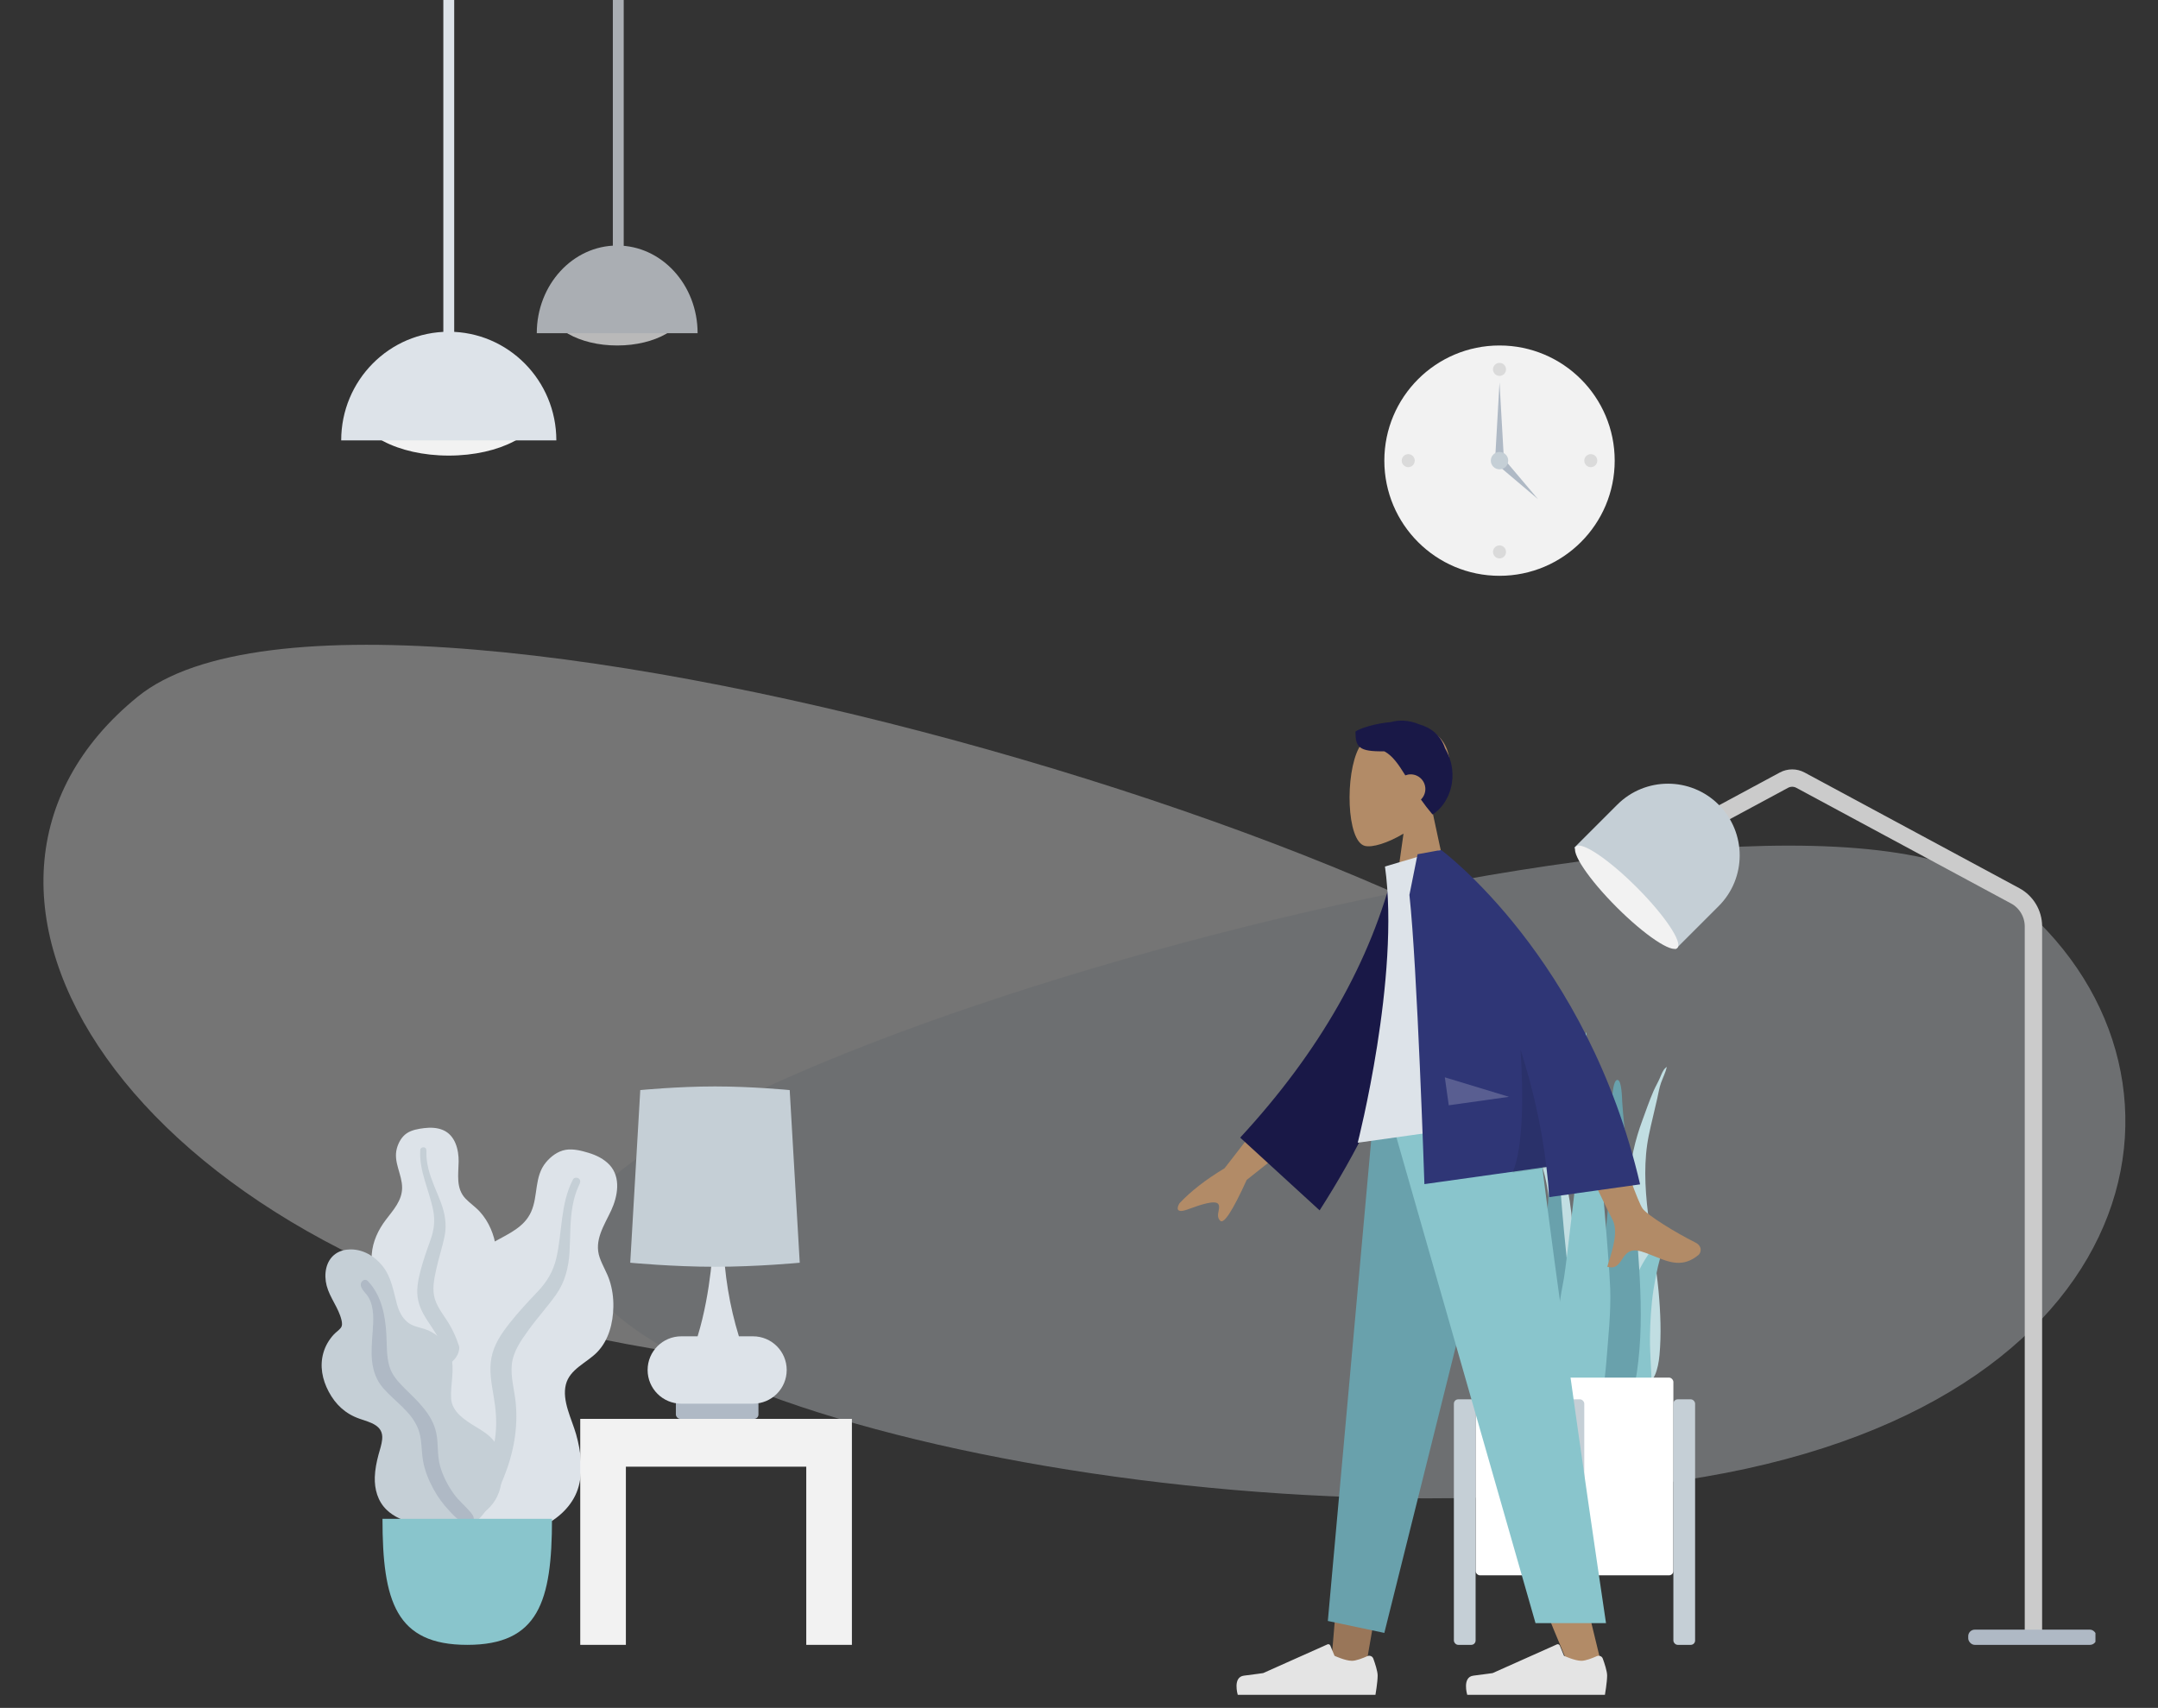 <svg xmlns="http://www.w3.org/2000/svg" width="993" height="786" fill="none" viewBox="0 0 993 786"><rect x="0" y="0" width="993" height="786" fill="#333333" stroke="none"/><g clip-path="url(#clip0)"><path fill="#F2F2F2" fill-rule="evenodd" d="M690 265C719.271 265 743 241.271 743 212C743 182.729 719.271 159 690 159C660.729 159 637 182.729 637 212C637 241.271 660.729 265 690 265Z" clip-rule="evenodd"/><path fill="#000" fill-opacity=".1" fill-rule="evenodd" d="M690 173C691.657 173 693 171.657 693 170C693 168.343 691.657 167 690 167C688.343 167 687 168.343 687 170C687 171.657 688.343 173 690 173Z" clip-rule="evenodd"/><path fill="#000" fill-opacity=".1" fill-rule="evenodd" d="M648 215C649.657 215 651 213.657 651 212C651 210.343 649.657 209 648 209C646.343 209 645 210.343 645 212C645 213.657 646.343 215 648 215Z" clip-rule="evenodd"/><path fill="#000" fill-opacity=".1" fill-rule="evenodd" d="M732 215C733.657 215 735 213.657 735 212C735 210.343 733.657 209 732 209C730.343 209 729 210.343 729 212C729 213.657 730.343 215 732 215Z" clip-rule="evenodd"/><path fill="#000" fill-opacity=".1" fill-rule="evenodd" d="M690 257C691.657 257 693 255.657 693 254C693 252.343 691.657 251 690 251C688.343 251 687 252.343 687 254C687 255.657 688.343 257 690 257Z" clip-rule="evenodd"/><path fill="#AFB9C5" fill-rule="evenodd" d="M690 176L692 211H688L690 176Z" clip-rule="evenodd"/><path fill="#AFB9C5" fill-rule="evenodd" d="M707.698 229.698L689.314 214.142L692.142 211.314L707.698 229.698Z" clip-rule="evenodd"/><path fill="#C5CFD6" fill-rule="evenodd" d="M690 216C692.209 216 694 214.209 694 212C694 209.791 692.209 208 690 208C687.791 208 686 209.791 686 212C686 214.209 687.791 216 690 216Z" clip-rule="evenodd"/><g clip-path="url(#clip1)" opacity=".346"><path fill="#F2F2F2" fill-rule="evenodd" d="M772.663 506.397C761.687 412.693 172.764 231.833 63.432 320.588C-45.899 409.343 59.209 575.914 288.328 618.568C517.447 661.223 783.64 600.102 772.663 506.397Z" clip-rule="evenodd"/><path fill="#DDE3E9" fill-rule="evenodd" d="M264.229 567.283C274.39 487.677 819.55 334.029 920.757 409.43C1021.96 484.831 996.347 643.429 784.254 679.665C572.161 715.902 254.069 646.889 264.229 567.283Z" clip-rule="evenodd"/></g><path fill="#F2F2F2" fill-rule="evenodd" d="M206.5 209.673C229.972 209.673 249 199.6 249 187.173C249 174.747 229.972 164.673 206.5 164.673C183.028 164.673 164 174.747 164 187.173C164 199.6 183.028 209.673 206.5 209.673Z" clip-rule="evenodd"/><path fill="#DDE3E9" fill-rule="evenodd" d="M256 202.673C256 175.059 233.838 152.673 206.5 152.673C179.162 152.673 157 175.059 157 202.673" clip-rule="evenodd"/><rect width="5" height="160" x="204" fill="#DDE3E9"/><g opacity=".7"><path fill="#F2F2F2" fill-rule="evenodd" d="M284 159C301.545 159 315.768 150.87 315.768 140.842C315.768 130.814 301.545 122.684 284 122.684C266.455 122.684 252.232 130.814 252.232 140.842C252.232 150.87 266.455 159 284 159Z" clip-rule="evenodd"/><path fill="#DDE3E9" fill-rule="evenodd" d="M321 153.351C321 131.066 304.435 113 284 113C263.565 113 247 131.066 247 153.351" clip-rule="evenodd"/><rect width="5" height="136" x="282" fill="#DDE3E9"/></g><g clip-path="url(#clip2)"><path stroke="#CBCBCB" stroke-width="8" d="M779.681 381.236L820.878 359.044C823.246 357.768 826.097 357.768 828.466 359.044L927.269 412.268C932.45 415.059 935.681 420.469 935.681 426.354V751"/><rect width="59" height="7" x="905.681" y="750" fill="#AFB9C5" rx="3"/><path fill="#C5CFD6" d="M744.18 370.335C757.067 357.447 777.962 357.447 790.849 370.335C803.736 383.222 803.736 404.116 790.849 417.004L771.05 436.803L724.381 390.134L744.18 370.335Z"/><path fill="#F2F2F2" fill-rule="evenodd" d="M743.909 417.527C756.796 430.414 769.301 438.804 771.84 436.265C774.378 433.727 765.989 421.222 753.101 408.335C740.214 395.447 727.709 387.058 725.171 389.596C722.632 392.135 731.022 404.64 743.909 417.527Z" clip-rule="evenodd"/></g><path fill="#DDE3E9" fill-rule="evenodd" d="M195.258 519.173C198.123 518.823 201.18 518.947 203.844 520.077C209.509 522.482 211.119 529.174 211.041 534.614C210.957 540.468 209.714 546.863 214.165 551.58C216.211 553.748 218.756 555.408 220.765 557.617C222.912 559.977 224.597 562.677 225.844 565.577C228.134 570.903 229.258 577.167 227.164 582.754C225.32 587.674 220.681 592.114 221.683 597.708C222.729 603.543 228.612 608.004 232.29 612.351C236.453 617.269 240.286 623.556 240.916 630.006C241.519 636.188 238.828 642.44 234.699 647.113C226.448 656.451 214.045 661.028 201.54 661C196.23 660.988 190.219 660.748 185.637 657.895C184.22 657.013 183.473 656.023 182.631 654.648C181.877 653.414 180.88 652.612 179.725 651.739C177.19 649.822 175.359 647.239 174.19 644.347C169.652 633.114 173.279 619.218 179.631 609.243C181.136 606.88 182.369 604.605 181.637 601.789C180.874 598.848 178.999 596.196 177.34 593.669C175.701 591.17 173.83 588.787 172.549 586.087C171.207 583.257 170.829 580.294 171.066 577.198C171.512 571.381 174.023 566.013 177.578 561.336C181.002 556.83 185.022 552.518 185.031 546.615C185.041 540.357 180.858 534.791 182.64 528.429C183.378 525.795 184.86 523.092 187.249 521.513C189.539 519.998 192.564 519.502 195.258 519.173Z" clip-rule="evenodd"/><path fill="#C5CFD6" fill-rule="evenodd" d="M193.386 529.176C193.44 528.336 194.437 527.832 195.222 528.051C196.254 528.34 196.235 529.305 196.207 530.165C196.124 532.808 196.506 535.377 197.142 537.942C198.462 543.274 200.903 548.186 202.836 553.308C204.768 558.425 205.675 563.709 204.542 569.124C203.473 574.23 201.795 579.203 200.701 584.315C199.738 588.821 198.712 593.573 200.18 598.067C201.592 602.393 204.714 605.916 206.962 609.825C211.617 617.918 213.681 626.896 213.957 636.135C214.085 640.425 213.97 644.755 212.975 648.963C212.402 651.386 211.632 654.66 209.556 656.333C208.599 657.105 206.961 657.371 206.155 656.229C205.399 655.158 206.062 653.499 206.303 652.357C207.343 647.413 207.552 642.361 207.303 637.342C207.062 632.48 206.487 627.626 204.957 622.982C203.537 618.673 201.379 614.802 198.84 611.032C196.252 607.191 193.562 603.341 192.493 598.789C191.406 594.166 192.289 589.462 193.469 584.927C194.717 580.131 196.352 575.472 198.042 570.805C199.689 566.258 200.272 561.955 199.363 557.196C197.567 547.794 192.76 538.968 193.386 529.176Z" clip-rule="evenodd"/><path fill="#DDE3E9" fill-rule="evenodd" d="M270.892 530.582C274.437 531.659 277.958 533.395 280.485 536.118C285.858 541.909 284.209 550.661 281.243 557.053C278.05 563.933 273.212 570.849 275.94 578.743C277.193 582.372 279.301 585.659 280.49 589.316C281.761 593.224 282.309 597.294 282.239 601.372C282.11 608.862 280.118 616.855 274.708 622.373C269.945 627.232 262.158 630.07 260.377 637.206C258.518 644.651 263.061 652.988 265.078 660.041C267.36 668.024 268.533 677.453 265.862 685.409C263.303 693.034 256.842 699.028 249.528 702.406C234.915 709.156 217.949 708.117 203.296 701.578C197.075 698.801 190.151 695.391 186.285 689.633C185.09 687.853 184.736 686.294 184.476 684.23C184.243 682.378 183.497 680.911 182.605 679.278C180.644 675.692 179.862 671.684 180.02 667.656C180.634 652.011 192.234 637.464 204.956 628.972C207.971 626.96 210.618 624.912 211.249 621.2C211.909 617.325 211.111 613.213 210.501 609.361C209.899 605.554 208.964 601.763 208.889 597.902C208.811 593.858 209.933 590.157 211.848 586.619C215.445 579.972 221.227 574.93 227.87 571.247C234.267 567.7 241.262 564.692 244.393 557.715C247.712 550.32 245.747 541.561 251.2 534.964C253.458 532.233 256.625 529.807 260.262 529.182C263.749 528.583 267.558 529.57 270.892 530.582Z" clip-rule="evenodd"/><path fill="#C5CFD6" fill-rule="evenodd" d="M263.651 542.811C264.154 541.844 265.584 541.769 266.387 542.44C267.443 543.324 266.914 544.456 266.432 545.46C264.95 548.547 264.052 551.789 263.452 555.159C262.204 562.166 262.485 569.262 262.063 576.341C261.642 583.414 259.935 590.147 255.774 595.965C251.85 601.452 247.283 606.462 243.327 611.943C239.841 616.773 236.153 621.863 235.516 627.954C234.901 633.817 236.707 639.626 237.288 645.434C238.492 657.457 236.204 669.171 231.688 680.257C229.591 685.405 227.189 690.472 223.821 694.933C221.882 697.503 219.267 700.977 215.963 701.869C214.44 702.281 212.385 701.739 212.042 699.964C211.718 698.298 213.363 696.682 214.242 695.455C218.047 690.146 220.938 684.273 223.275 678.198C225.54 672.314 227.41 666.265 228.053 659.963C228.649 654.116 228.153 648.401 227.158 642.606C226.144 636.701 225.015 630.731 226.149 624.781C227.3 618.736 230.795 613.628 234.55 608.876C238.521 603.85 242.873 599.19 247.293 594.549C251.6 590.027 254.536 585.238 255.966 579.126C258.79 567.049 257.791 554.078 263.651 542.811Z" clip-rule="evenodd"/><path fill="#C5CFD6" fill-rule="evenodd" d="M161.306 575C167.2 575 172.382 578.124 175.953 582.558C180.133 587.748 180.977 594.086 182.675 600.272C183.519 603.35 184.972 606.406 187.517 608.498C189.833 610.4 192.772 610.78 195.543 611.71C201.082 613.567 205.555 618.041 207.321 623.499C209.476 630.158 207.193 636.873 207.586 643.622C207.947 649.819 214.058 653.685 218.974 656.656C223.821 659.586 228.189 662.328 229.649 668.035C231.197 674.088 231.716 680.844 229.572 686.823C226.002 696.779 215.552 701.163 205.456 701.842C196.293 702.459 184.772 701.491 177.891 694.84C173.773 690.86 172.282 685.293 172.467 679.755C172.582 676.311 173.264 672.899 174.146 669.571C174.771 667.213 175.616 664.864 175.856 662.427C176.496 655.942 170.503 654.697 165.401 652.916C158.918 650.654 154.38 646.38 151.224 640.425C148.285 634.881 147.052 628.658 148.814 622.554C149.714 619.437 151.346 616.61 153.559 614.205C154.533 613.146 155.907 612.263 156.786 611.151C157.607 610.112 157.428 608.766 157.145 607.55C155.837 601.931 151.762 597.278 150.305 591.668C148.989 586.605 149.767 580.304 154.395 577.038C156.395 575.627 158.862 575.016 161.306 575Z" clip-rule="evenodd"/><path fill="#AFB9C5" fill-rule="evenodd" d="M169.338 589.641C175.585 596.296 177.283 605.325 177.781 614.076C178.061 618.983 177.77 624.159 179.212 628.919C180.445 632.993 183.337 636.107 186.318 639.051C192.319 644.975 199.011 650.999 200.766 659.574C201.796 664.606 201.101 669.804 202.524 674.78C203.817 679.304 206.096 683.748 208.867 687.568C211.098 690.645 214.004 693 216.443 695.867C217.187 696.743 218.253 698.031 217.946 699.267C217.586 700.714 215.743 701.172 214.435 700.945C211.386 700.415 208.819 697.503 206.825 695.386C203.91 692.291 201.432 688.962 199.419 685.227C197.183 681.08 195.383 676.679 194.614 672.026C193.816 667.199 194.213 662.168 192.391 657.535C189.324 649.74 181.886 645.14 176.508 639.064C169.808 631.494 170.807 622.072 171.493 612.759C171.87 607.641 172.245 601.862 169.659 597.189C168.672 595.406 166.471 593.743 166.047 591.715C165.658 589.858 167.78 587.981 169.338 589.641Z" clip-rule="evenodd"/><path fill="#89C5CC" fill-rule="evenodd" d="M176 699C176 737.058 182.211 757 215 757C247.789 757 254 737.058 254 699H176Z" clip-rule="evenodd"/><rect width="38" height="9" x="311" y="644" fill="#AFB9C5" rx="2"/><path fill="#DDE3E9" fill-rule="evenodd" d="M328.217 571H330H331H332.783C333.301 586.419 335.707 601.085 340 615H346.5C355.06 615 362 621.94 362 630.5C362 639.06 355.06 646 346.5 646H313.5C304.94 646 298 639.06 298 630.5C298 621.94 304.94 615 313.5 615H321C327.44 594.128 328.217 571 328.217 571Z" clip-rule="evenodd"/><path fill="#C5CFD6" fill-rule="evenodd" d="M294.622 501.679C294.622 501.679 311.811 500 329 500C346.189 500 363.378 501.679 363.378 501.679L368 581.133C368 581.133 348.5 583 329 583C309.5 583 290 581.133 290 581.133L294.622 501.679Z" clip-rule="evenodd"/><path fill="#F2F2F2" fill-rule="evenodd" d="M267 757V675V653H288H371H392V675V757H371V675H288V757H267Z" clip-rule="evenodd"/><path fill="#C1DEE2" fill-rule="evenodd" d="M685.381 475.208C694.214 496.197 709.229 510.781 717.182 532.605C721.898 545.547 723.864 559.62 723.983 574.032C724.048 581.86 723.911 589.694 723.875 597.522C723.839 605.156 723.632 612.741 722.984 620.327C722.332 627.952 721.603 635.487 721.282 643.159C721.031 649.137 720.917 656.091 718.891 661.544C717.279 665.881 713.183 666.516 712.097 661.256C711.493 658.333 711.569 655.068 711.636 652.063C711.721 648.208 711.945 644.359 712.06 640.504C712.519 625.036 711.923 609.566 712.235 594.092C712.539 578.973 714.482 563.871 712.332 548.853C710.556 536.452 706.046 525.802 700.862 515.593C695.874 505.771 690.445 496.187 687.075 485.014C686.107 481.806 685.359 478.481 685 475.03C685.157 474.957 685.284 475.016 685.381 475.208Z" clip-rule="evenodd"/><path fill="#89C5CC" fill-rule="evenodd" d="M682.974 516.617C684.723 517.88 685.7 519.728 686.882 521.551C688.352 523.817 690.081 525.863 691.551 528.131C694.615 532.86 697.308 537.879 700.102 542.799C705.406 552.137 709.433 562.091 711.427 572.895C713.495 584.092 714.052 595.648 714.919 607.012C715.839 619.056 716.765 631.188 716.887 643.279C716.942 648.696 717.235 654.446 716.584 659.825C716.179 663.173 714.668 666.027 711.261 666C704.025 665.942 700.627 657.927 699.208 651.354C697.119 641.674 696.702 631.393 697.033 621.494C697.432 609.558 699.504 597.802 700.4 585.912C701.35 573.325 700.814 560.96 696.486 549.109C694.3 543.12 691.763 537.274 689.484 531.325C688.514 528.792 687.719 526.19 686.409 523.831C684.951 521.208 683.142 518.826 682 516C682.324 516.206 682.649 516.411 682.974 516.617Z" clip-rule="evenodd"/><path fill="#C1DEE2" fill-rule="evenodd" d="M766.334 491.518C766.556 491.345 766.778 491.173 767 491C766.361 493.693 765.207 495.88 764.324 498.341C763.531 500.554 763.129 503.058 762.595 505.477C761.34 511.158 759.89 516.711 758.706 522.44C756.36 533.777 756.804 545.99 758.342 558.568C759.795 570.45 762.092 582.313 763.187 594.192C764.095 604.043 764.485 614.202 763.619 623.601C763.031 629.984 761.103 637.606 755.848 636.962C753.374 636.659 752.084 633.681 751.564 630.32C750.729 624.922 750.554 619.246 750.229 613.878C749.502 601.896 749.358 589.951 749.214 578.092C749.078 566.904 748.705 555.494 749.452 544.587C750.173 534.063 752.428 524.58 755.653 515.83C757.351 511.22 758.97 506.502 760.878 502.108C761.793 500.001 762.911 498.139 763.827 496.033C764.563 494.339 765.148 492.601 766.334 491.518Z" clip-rule="evenodd"/><path fill="#C1DEE2" fill-rule="evenodd" d="M685.209 551.302C686.166 549.695 688.272 554.993 688.593 555.66C688.457 555.328 688.321 554.997 688.184 554.667C690.083 557.825 691.821 561.113 692.901 564.734C693.97 568.319 694.888 571.977 695.891 575.587C697.774 582.361 700.202 588.943 701.907 595.778C703.569 602.438 703.988 608.986 703.585 615.875C703.167 623.035 702.911 630.306 703.399 637.462C703.632 640.88 704.743 644.064 705.504 647.354C706.266 650.648 706.866 653.986 707.767 657.239C707.974 656.815 708 658.232 708 658.339C707.994 659.152 707.881 659.833 707.619 660.604C706.948 662.586 705.691 664.269 703.778 664.816C700.322 665.803 697.112 662.659 695.998 659.339C694.399 654.575 693.517 649.311 692.755 644.304C692.057 639.713 691.891 635.094 692.099 630.44C692.508 621.261 694.169 612.202 694.618 603.026C695.107 593.036 693.128 583.649 691.471 573.925C690.673 569.239 689.91 564.598 688.356 560.134C687.727 558.326 686.907 556.731 686.048 555.061C685.558 554.112 684.569 552.418 685.209 551.302Z" clip-rule="evenodd"/><path fill="#69A1AC" fill-rule="evenodd" d="M713.252 535.697C712.856 547.142 712.172 558.5 710.646 569.824C709.089 581.38 707.3 592.897 705.802 604.463C704.343 615.722 702.815 627.168 703.018 638.585C703.168 646.993 701.774 661.219 711.113 665.369C720.572 669.572 722.601 651.623 723.222 645.699C724.412 634.333 724.027 622.847 723.449 611.419C722.856 599.689 721.866 588.02 720.64 576.334C719.277 563.353 718.208 550.314 717.349 537.296C716.925 530.857 716.82 524.429 716.937 517.988C717.048 511.911 716.817 505.77 714.656 500C714.543 500.082 714.431 500.164 714.318 500.246" clip-rule="evenodd"/><path fill="#89C5CC" fill-rule="evenodd" d="M762.083 571.955C760.382 574.433 758.667 576.887 757.061 579.512C754.186 584.209 751.587 589.432 750.805 596.147C749.169 610.2 750.481 625.379 750.798 639.863C750.863 642.822 750.489 645.693 751.655 648.51C752.713 651.064 754.691 653.01 756.576 653C760.611 652.977 759.995 643.095 760.002 638.746C760.014 631.123 759.159 623.422 759.233 615.806C759.306 608.26 759.765 600.694 760.859 593.528C761.967 586.275 763.589 579.309 765.729 572.81C766.026 571.908 768.158 564.937 766.144 566.139" clip-rule="evenodd"/><path fill="#69A1AC" fill-rule="evenodd" d="M744.262 497C741.609 497 741.625 510.226 741.546 511.925C741.257 518.055 741.325 524.188 741.143 530.319C740.744 543.701 740.254 557.2 738.243 570.426C737.161 577.547 735.907 584.636 734.557 591.702C733.204 598.789 731.387 605.867 730.497 613.044C729.642 619.943 730.125 626.977 730.242 633.91C730.359 640.885 730.57 647.874 731.484 654.788C731.709 656.494 731.974 658.195 732.257 659.891C732.492 661.305 732.355 663.058 732.754 664.401C733.393 666.552 736.133 667.256 737.978 666.92C742.97 666.009 746.159 659.74 747.865 655.16C750.043 649.311 751.199 642.967 752.339 636.804C753.631 629.821 754.388 622.732 754.743 615.623C755.466 601.175 754.539 586.712 753.504 572.31C752.928 564.301 752.263 556.327 751.246 548.367C750.232 540.441 748.932 532.55 748.086 524.601C747.471 518.825 746.865 513.04 746.467 507.241C746.371 505.859 746.291 497 744.262 497Z" clip-rule="evenodd"/><path fill="#89C5CC" fill-rule="evenodd" d="M740.941 593.139C740.508 579.253 734.927 518.259 733.657 501.467C733.339 497.264 730.282 479.765 729.885 475C728.81 476.347 728.901 497.309 728.913 502.126C728.926 506.891 728.335 511.576 728.031 516.315C727.721 521.151 720.572 583.601 719.645 588.247C717.799 597.491 716.564 606.976 715.611 616.428C714.683 625.639 713.24 635.358 714.482 644.618C714.767 646.75 715.219 648.848 715.955 650.806C716.749 652.922 717.294 654.879 717.932 657.093C718.958 660.659 720.815 663.789 723.668 665.262C729.517 668.281 732.658 661.447 734.251 655.497C736.793 645.995 738.426 636.338 739.191 626.359C740.037 615.318 741.287 604.255 740.941 593.139Z" clip-rule="evenodd"/><rect width="91" height="91" x="679" y="634" fill="#fff" rx="2"/><rect width="10" height="113" x="669" y="644" fill="#C5CFD6" rx="2"/><rect width="10" height="113" x="719" y="644" fill="#C5CFD6" rx="2"/><rect width="10" height="113" x="770" y="644" fill="#C5CFD6" rx="2"/><path fill="#B28B67" fill-rule="evenodd" d="M645.823 383.65C638.538 388.041 631.38 390.162 628.02 389.296C619.594 387.125 618.82 356.302 625.339 344.151C631.858 331.999 665.372 326.703 667.061 350.779C667.647 359.134 664.139 366.592 658.955 372.676L668.25 416H641.25L645.823 383.65Z" clip-rule="evenodd"/><path fill="#191847" fill-rule="evenodd" d="M636.979 345.767C640.785 347.777 643.442 351.681 646.657 356.84C647.421 356.54 648.254 356.375 649.125 356.375C652.853 356.375 655.875 359.397 655.875 363.125C655.875 365.017 655.096 366.728 653.842 367.954C655.403 370.158 657.154 372.461 659.16 374.838C666.695 370.317 672.286 357.083 664.919 344.369C662.883 338.141 658.273 334.815 652.829 333.27C648.419 331.425 643.841 331.217 639.976 332.323C632.401 332.973 625.636 335.283 623.719 336.655C623.719 343.827 625.109 345.955 636.979 345.767Z" clip-rule="evenodd"/><path fill="#997659" fill-rule="evenodd" d="M691.213 511L648.941 649.467L628.464 767.223H612.408L634.046 511H691.213Z" clip-rule="evenodd"/><path fill="#B28B67" fill-rule="evenodd" d="M706.336 511C703.465 587.026 706.844 626.241 707.486 633.148C708.129 640.055 716.928 684.842 737.76 769.542L720.651 763.655C687.729 685.973 679.776 646.201 676 636C672.224 625.799 658.929 583.732 642.648 511H706.336Z" clip-rule="evenodd"/><path fill="#E4E4E4" fill-rule="evenodd" d="M734.761 762.204C735.831 761.725 737.106 762.203 737.509 763.303C738.334 765.556 739.517 769.132 739.517 771.115C739.517 774.159 738.504 780 738.504 780C734.979 780 675.146 780 675.146 780C675.146 780 672.677 771.819 677.998 771.167C683.318 770.515 686.838 769.989 686.838 769.989L716.401 756.784C716.916 756.554 717.519 756.795 717.734 757.317L719.675 762.035C719.675 762.035 724.601 764.338 727.68 764.338C729.632 764.338 732.744 763.106 734.761 762.204Z" clip-rule="evenodd"/><path fill="#E4E4E4" fill-rule="evenodd" d="M629.168 762.204C630.238 761.725 631.513 762.203 631.916 763.303C632.74 765.556 633.923 769.132 633.923 771.115C633.923 774.159 632.911 780 632.911 780C629.386 780 569.553 780 569.553 780C569.553 780 567.083 771.819 572.404 771.167C577.725 770.515 581.245 769.989 581.245 769.989L610.808 756.784C611.323 756.554 611.926 756.795 612.14 757.317L614.082 762.035C614.082 762.035 619.007 764.338 622.087 764.338C624.039 764.338 627.15 763.106 629.168 762.204Z" clip-rule="evenodd"/><path fill="#69A1AC" fill-rule="evenodd" d="M697 511L637 751.5L611 746L632.2 511H697Z" clip-rule="evenodd"/><path fill="#89C5CC" fill-rule="evenodd" d="M706.564 511C715.371 588.796 739 747 739 747H706.564L639 511H706.564Z" clip-rule="evenodd"/><path fill="#B28B67" fill-rule="evenodd" d="M563.499 537.64L590.739 502.473L603.765 519.104L573.663 543.029C567.253 557.125 563.205 563.395 561.521 561.839C560.102 560.527 560.429 558.825 560.73 557.257C560.964 556.035 561.183 554.895 560.549 554.085C559.099 552.235 552.673 554.314 546.659 556.548C540.644 558.782 541.653 555.537 542.748 553.764C547.949 548.215 554.866 542.84 563.499 537.64ZM755.793 556.147C751.599 549.994 731.425 487.12 731.425 487.12L708.157 490.483C708.157 490.483 739.484 556.935 741.8 560.945C744.809 566.154 742.145 574.711 740.338 580.514C740.058 581.412 739.799 582.243 739.585 582.986C743.377 584.079 744.82 581.912 746.342 579.627C748.06 577.046 749.879 574.315 755.294 575.962C757.386 576.598 759.397 577.415 761.36 578.213C768.144 580.971 774.376 583.505 781.535 577.575C782.67 576.635 783.627 573.562 780.021 571.772C771.035 567.314 757.843 559.155 755.793 556.147Z" clip-rule="evenodd"/><path fill="#191847" fill-rule="evenodd" d="M651.56 398.904L641.695 398.608C630.922 442.297 607.247 483.946 570.669 523.554L607.221 557.038C641.78 503.104 660.273 449.87 651.56 398.904Z" clip-rule="evenodd"/><path fill="#DDE3E9" fill-rule="evenodd" d="M710.538 513.848L624.756 525.904C624.756 525.904 644.398 449.36 637.29 398.787L662.626 391.302C687.55 421.092 698.943 460.482 710.538 513.848Z" clip-rule="evenodd"/><path fill="#2F3676" fill-rule="evenodd" d="M754.687 545.066C730.458 440.734 663.194 391.222 663.194 391.222L663.176 391.243C663.172 391.237 663.167 391.232 663.163 391.226L661.474 391.464C658.457 391.994 652.292 393.137 652.292 393.137L648.546 411.852C652.138 444.612 655.437 544.959 655.437 544.959L711.586 537.068C712.128 541.614 712.562 546.241 712.876 550.942L754.687 545.066Z" clip-rule="evenodd"/><path fill="#000" fill-opacity=".1" fill-rule="evenodd" d="M711.638 537.508C709.312 517.706 704.953 499.418 699.67 483.057C700.936 503.175 701.103 527.573 695.995 539.706L711.638 537.508Z" clip-rule="evenodd"/><path fill="#fff" fill-opacity=".2" fill-rule="evenodd" d="M694.369 504.78L664.833 495.809L666.641 508.677L694.369 504.78Z" clip-rule="evenodd"/></g><defs><clipPath id="clip0"><rect width="993" height="786" fill="#fff"/></clipPath><clipPath id="clip1"><rect width="958.362" height="392.825" fill="#fff" transform="translate(19.992 296.747)"/></clipPath><clipPath id="clip2"><rect width="244.538" height="412" fill="#fff" transform="translate(719.681 345)"/></clipPath></defs></svg>
